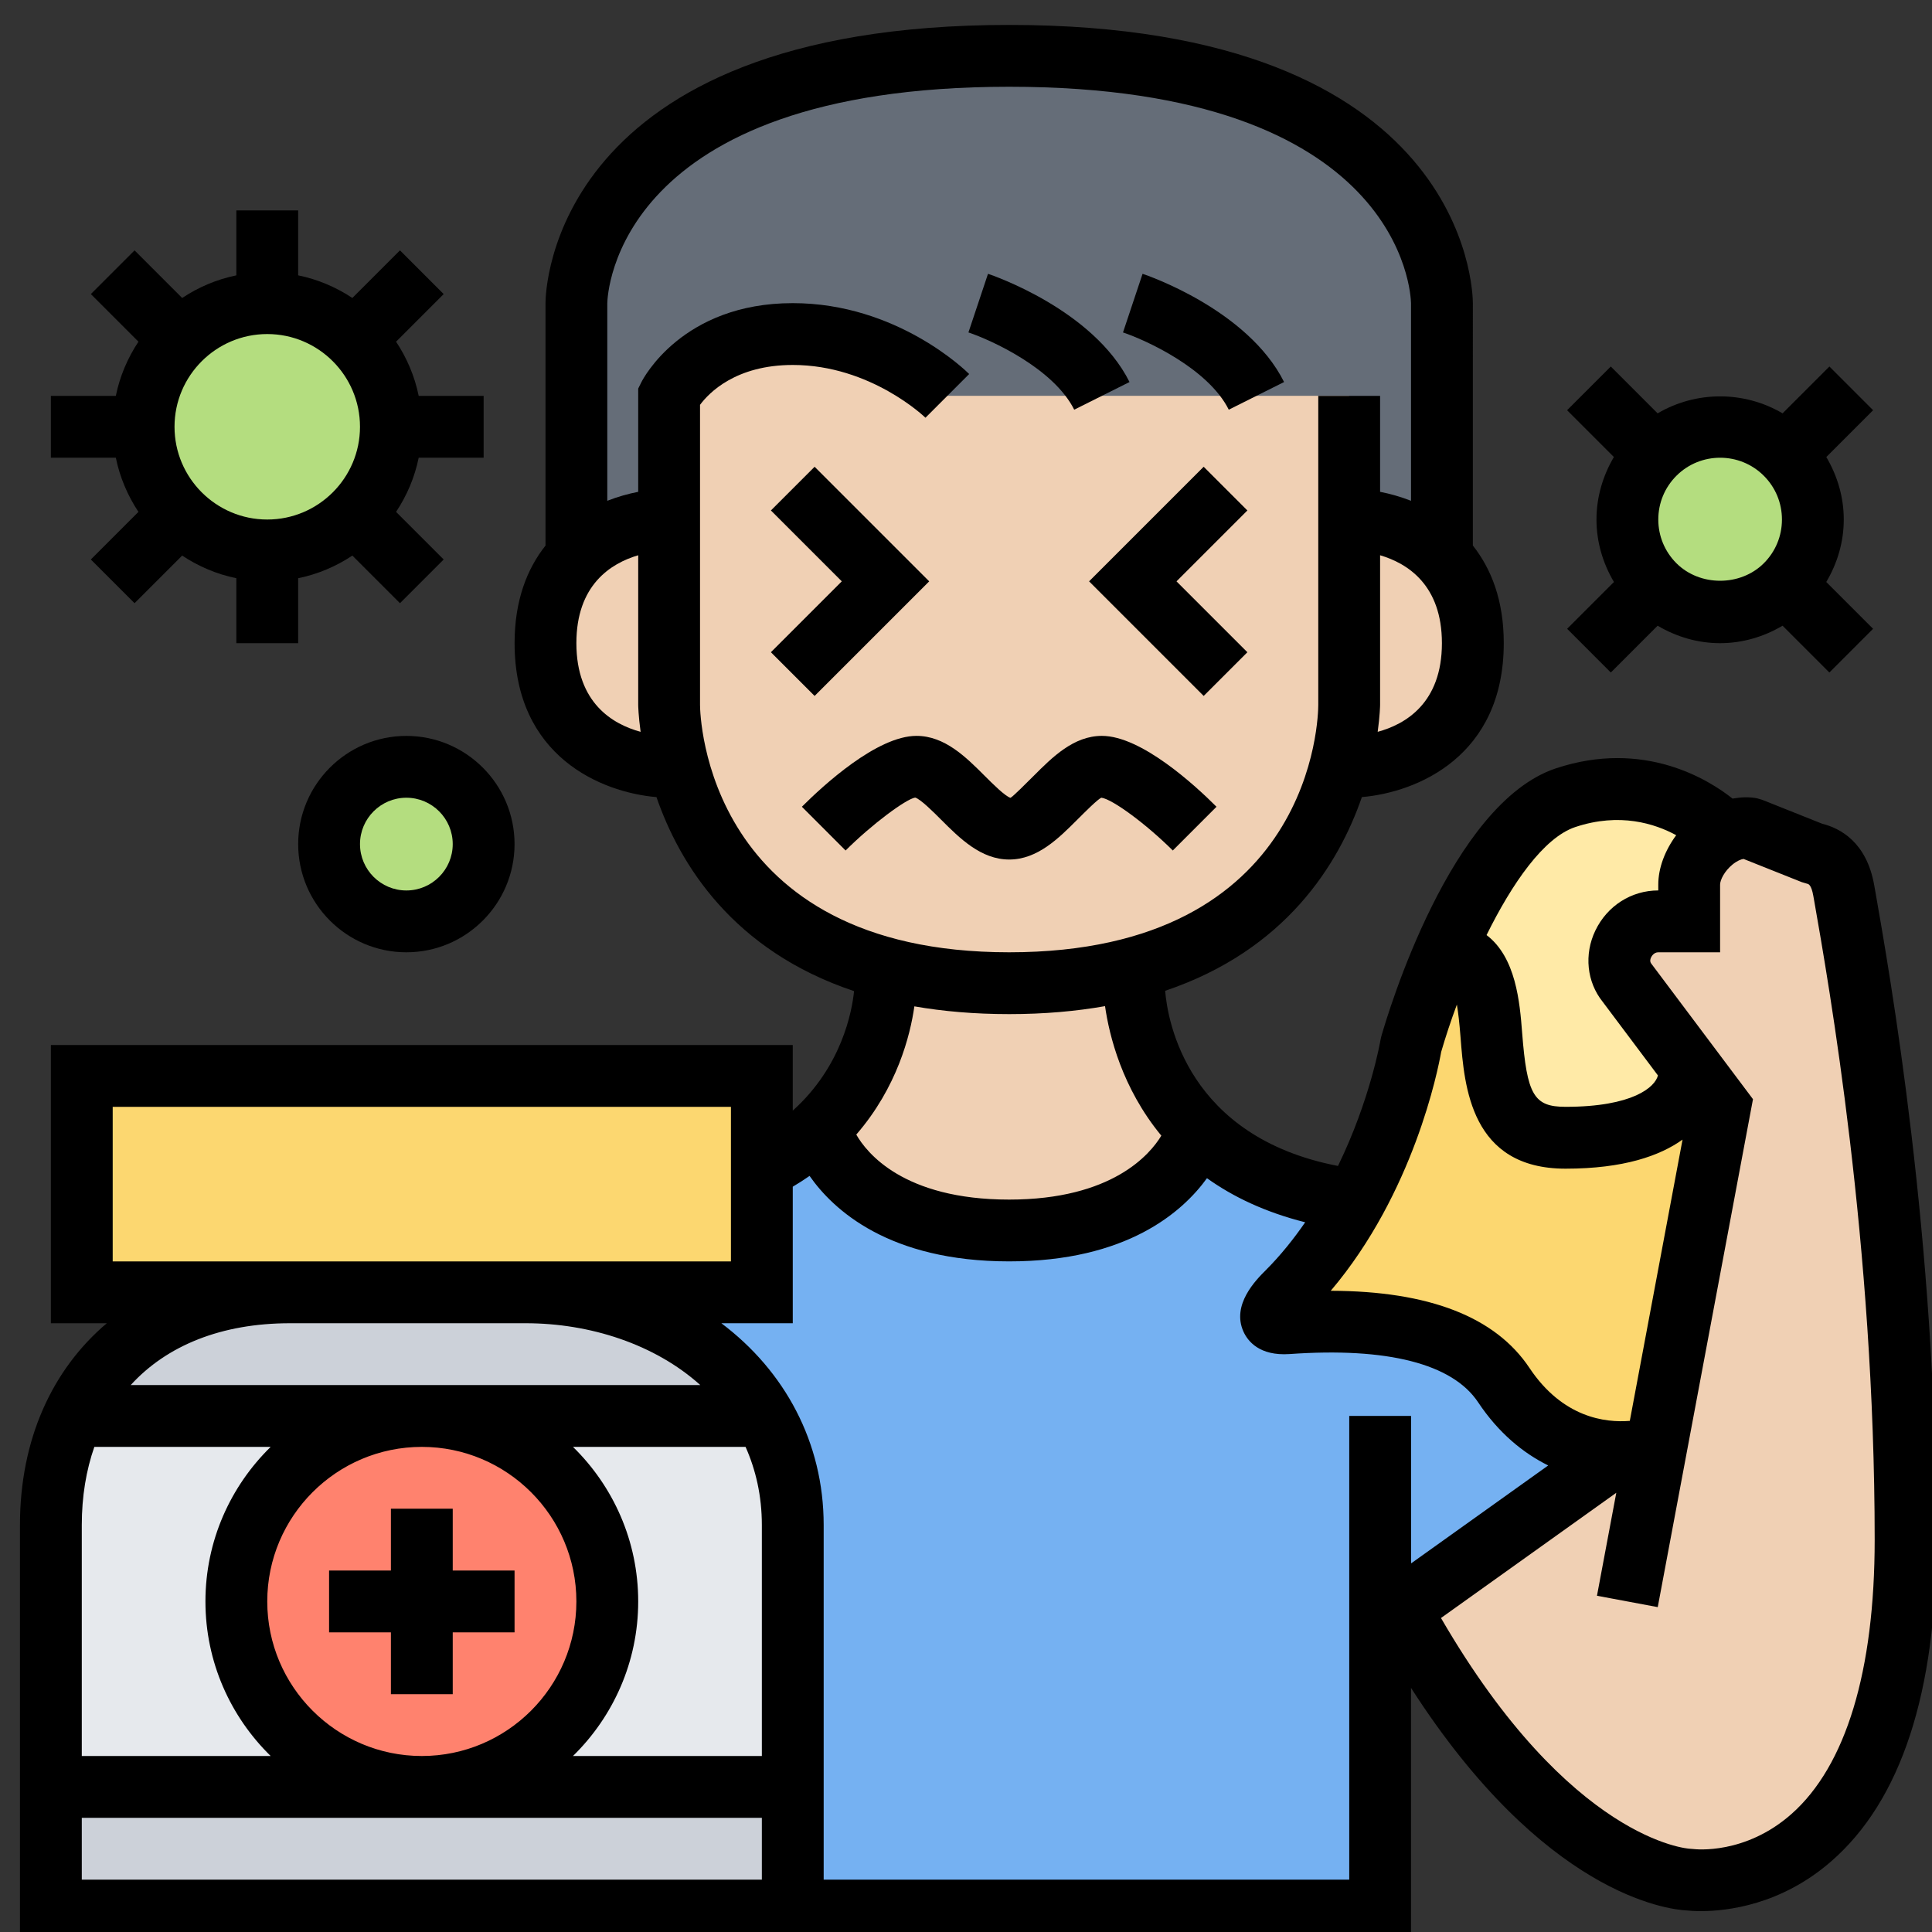<?xml version="1.0" encoding="UTF-8" standalone="no"?>
<svg
   xmlns:dc="http://purl.org/dc/elements/1.1/"
   xmlns:cc="http://creativecommons.org/ns#"
   xmlns:rdf="http://www.w3.org/1999/02/22-rdf-syntax-ns#"
   xmlns:svg="http://www.w3.org/2000/svg"
   xmlns="http://www.w3.org/2000/svg"
   xmlns:sodipodi="http://sodipodi.sourceforge.net/DTD/sodipodi-0.dtd"
   xmlns:inkscape="http://www.inkscape.org/namespaces/inkscape"
   inkscape:version="1.0 (4035a4fb49, 2020-05-01)"
   sodipodi:docname="allergy.svg"
   version="1.1"
   width="24"
   viewBox="0 0 3 3"
   height="24"
   enable-background="new 0 0 64 64"
   id="Layer_6">
  <rect x="0" y="0" width="3" height="3" fill="#333333" stroke="none"/>
  <defs
     id="defs103" />
  <sodipodi:namedview
     inkscape:current-layer="Layer_6"
     inkscape:window-maximized="1"
     inkscape:window-y="0"
     inkscape:window-x="0"
     inkscape:cy="13.748314"
     inkscape:cx="28.125533"
     inkscape:zoom="15.75"
     showgrid="false"
     id="namedview101"
     inkscape:window-height="1417"
     inkscape:window-width="2560"
     inkscape:pageshadow="2"
     inkscape:pageopacity="0"
     guidetolerance="10"
     gridtolerance="10"
     objecttolerance="10"
     borderopacity="1"
     bordercolor="#666666"
     pagecolor="#ffffff" />
  <g
     transform="matrix(0.048,0,0,0.048,-0.017,-0.009)"
     id="g98">
    <g
       id="g74">
      <g
         id="g4">
        <path
           id="path2"
           fill="#75b1f2"
           d="m 45,50.99 v 11 H 27 26 v -4 -8.47 c 0,-1.35 -0.34,-2.54 -0.92,-3.56 -1.47,-2.53 -4.49,-3.97 -7.72,-3.97 H 25 v -4 c 0.62,-0.31 1.15,-0.67 1.6,-1.06 l 0.4,0.06 c 0,0 1,3 6,3 5,0 6,-3 6,-3 l 0.31,-0.04 c 1.03,0.94 2.52,1.73 4.69,2.04 l 0.15,0.09 c -0.55,1 -1.25,2.01 -2.15,2.91 -1,1 -0.32,1.03 0,1 1.83,-0.13 5.54,-0.19 7,2 1.18,1.78 2.72,2.15 3.78,2.16 L 46,51.99 45.63,52.19 C 45.42,51.81 45.21,51.41 45,50.99 Z" />
      </g>
      <g
         id="g8">
        <path
           id="path6"
           fill="#656d78"
           d="m 47,9.99 v 8 l -0.1,0.12 C 45.71,16.99 44,16.99 44,16.99 v -4 H 31 c 0,0 -2,-2 -5,-2 -3,0 -4,2 -4,2 v 4 c 0,0 -1.71,0 -2.9,1.12 L 19,17.99 v -8 c 0,0 0,-8 14,-8 14,0 14,8 14,8 z" />
      </g>
      <g
         id="g12">
        <path
           id="path10"
           fill="#ffeaa7"
           d="m 55,28.81 v 1.18 h -1 c -1,0 -1.65,1.2 -1,2 l 2.16,2.88 -0.16,0.12 c 0,0 0,2 -4,2 -3.95,0 -1.07,-5.86 -3.9,-5.99 0.87,-2.03 2.23,-4.45 3.9,-5.01 3,-1 5,1 5,1 l 0.09,0.17 C 55.49,27.49 55,28.18 55,28.81 Z" />
      </g>
      <g
         id="g16">
        <path
           id="path14"
           fill="#fcd770"
           d="m 56,35.99 -2.07,11.02 c -0.16,0.05 -0.59,0.14 -1.15,0.14 -1.06,-0.01 -2.6,-0.38 -3.78,-2.16 -1.46,-2.19 -5.17,-2.13 -7,-2 -0.32,0.03 -1,0 0,-1 0.9,-0.9 1.6,-1.91 2.15,-2.91 1.44,-2.6 1.85,-5.09 1.85,-5.09 0,0 0.39,-1.37 1.1,-2.99 2.83,0.13 -0.05,5.99 3.9,5.99 4,0 4,-2 4,-2 l 0.16,-0.12 z" />
      </g>
      <g
         id="g20">
        <path
           id="path18"
           fill="#fcd770"
           d="m 25,37.99 v 4 H 17.36 9.74 3 v -7 h 22 z" />
      </g>
      <g
         id="g24">
        <path
           id="path22"
           fill="#ccd1d9"
           d="m 26,57.99 v 4 H 2 v -4 h 12 z" />
      </g>
      <g
         id="g28">
        <path
           id="path26"
           fill="#ccd1d9"
           d="m 17.36,41.99 c 3.23,0 6.25,1.44 7.72,3.97 l -0.04,0.03 H 14 2.96 L 2.78,45.9 c 1.21,-2.5 3.75,-3.91 6.96,-3.91 z" />
      </g>
      <g
         id="g32">
        <path
           id="path30"
           fill="#e6e9ed"
           d="m 26,49.52 v 8.47 H 14 c 3.31,0 6,-2.68 6,-6 0,-3.31 -2.69,-6 -6,-6 h 11.04 l 0.04,-0.03 c 0.58,1.02 0.92,2.21 0.92,3.56 z" />
      </g>
      <g
         id="g36">
        <path
           id="path34"
           fill="#e6e9ed"
           d="M 2.96,45.99 H 14 c -3.31,0 -6,2.69 -6,6 0,3.32 2.69,6 6,6 H 2 V 49.52 C 2,48.14 2.27,46.93 2.78,45.9 Z" />
      </g>
      <g
         id="g40">
        <circle
           id="circle38"
           r="6"
           fill="#ff826e"
           cy="51.99"
           cx="14" />
      </g>
      <g
         id="g44">
        <path
           id="path42"
           fill="#f0d0b4"
           d="m 57,26.99 2.01,0.81 c 0.6,0.12 0.88,0.59 0.99,1.19 0.49,2.82 2,11.25 2,21 0,12 -7,11 -7,11 0,0 -4.59,0 -9.37,-8.8 l 0.37,-0.2 6.78,-4.84 c 0.56,0 0.99,-0.09 1.15,-0.14 L 56,35.99 55.16,34.87 53,31.99 c -0.65,-0.8 0,-2 1,-2 h 1 v -1.18 c 0,-0.63 0.49,-1.32 1.09,-1.65 C 56.38,27 56.7,26.93 57,26.99 Z" />
      </g>
      <g
         id="g48">
        <path
           id="path46"
           fill="#f0d0b4"
           d="M 43.7,24.91 C 44,23.79 44,22.99 44,22.99 v -6 c 0,0 1.71,0 2.9,1.12 0.62,0.59 1.1,1.5 1.1,2.88 0,4 -4,4 -4,4 z" />
      </g>
      <g
         id="g52">
        <path
           id="path50"
           fill="#f0d0b4"
           d="M 39.31,36.95 39,36.99 c 0,0 -1,3 -6,3 -5,0 -6,-3 -6,-3 L 26.6,36.93 C 29,34.84 29,31.99 29,31.99 l 0.12,-0.46 c 1.11,0.3 2.4,0.46 3.88,0.46 1.5,0 2.79,-0.17 3.91,-0.46 l 0.12,0.46 c 0,0.07 0.01,2.88 2.28,4.96 z" />
      </g>
      <g
         id="g56">
        <path
           id="path54"
           fill="#f0d0b4"
           d="m 22,24.99 c 0,0 -4,0 -4,-4 0,-1.38 0.48,-2.29 1.1,-2.88 1.19,-1.12 2.9,-1.12 2.9,-1.12 v 6 c 0,0 0,0.8 0.3,1.92 z" />
      </g>
      <g
         id="g60">
        <path
           id="path58"
           fill="#f0d0b4"
           d="m 31,12.99 h 13 v 4 6 c 0,0 0,0.8 -0.3,1.92 -0.54,2.13 -2.14,5.43 -6.79,6.62 -1.12,0.29 -2.41,0.46 -3.91,0.46 -1.48,0 -2.77,-0.16 -3.88,-0.46 C 24.45,30.35 22.84,27.05 22.3,24.91 22,23.79 22,22.99 22,22.99 v -6 -4 c 0,0 1,-2 4,-2 3,0 5,2 5,2 z" />
      </g>
      <g
         id="g64">
        <path
           id="path62"
           fill="#b4dd7f"
           d="m 58.12,14.87 c 1.17,1.17 1.17,3.07 0,4.24 -1.17,1.18 -3.07,1.18 -4.24,0 -1.17,-1.17 -1.17,-3.07 0,-4.24 1.17,-1.17 3.07,-1.17 4.24,0 z" />
      </g>
      <g
         id="g68">
        <circle
           id="circle66"
           r="4"
           fill="#b4dd7f"
           cy="13.99"
           cx="9" />
      </g>
      <g
         id="g72">
        <circle
           id="circle70"
           r="2.5"
           fill="#b4dd7f"
           cy="27.49"
           cx="13.5" />
      </g>
    </g>
    <g
       id="g96">
      <path
         id="path76"
         d="m 15,48.994 h -2 v 2 h -2 v 2 h 2 v 2 h 2 v -2 h 2 v -2 h -2 z" />
      <path
         id="path78"
         d="M 61.005,28.936 60.984,28.82 C 60.737,27.421 59.87,26.977 59.309,26.838 L 57.37,26.065 57.196,26.013 c -0.258,-0.052 -0.526,-0.038 -0.794,0.009 -0.755,-0.6 -2.855,-1.929 -5.719,-0.977 -3.402,1.134 -5.426,7.906 -5.645,8.674 l -0.025,0.114 c -0.005,0.029 -0.331,1.932 -1.375,4.073 -4.861,-0.938 -5.51,-4.667 -5.591,-5.666 3.898,-1.314 5.613,-4.093 6.364,-6.267 1.788,-0.153 4.59,-1.318 4.59,-4.98 0,-1.384 -0.405,-2.406 -1,-3.157 V 9.994 c 0,-0.368 -0.17,-9 -15,-9 -14.83,0 -15,8.632 -15,9 v 7.843 c -0.595,0.751 -1,1.773 -1,3.157 0,3.662 2.801,4.827 4.59,4.98 0.753,2.179 2.474,4.967 6.392,6.276 C 27.917,32.9 27.59,34.689 26,36.116 V 33.994 H 2 v 9 H 3.809 C 2.036,44.496 1,46.761 1,49.523 V 62.994 H 27 46 V 54.79 c 4.292,6.683 8.293,7.168 8.922,7.201 0.083,0.009 0.239,0.021 0.454,0.021 0.846,0 2.588,-0.196 4.208,-1.602 C 61.851,58.445 63,54.94 63,49.994 63,40.283 61.499,31.743 61.005,28.936 Z m -9.689,-1.994 c 1.436,-0.478 2.576,-0.109 3.263,0.264 -0.361,0.49 -0.58,1.057 -0.58,1.6 v 0.187 c -0.871,0 -1.65,0.497 -2.035,1.297 -0.372,0.774 -0.275,1.667 0.235,2.303 l 1.789,2.385 c -0.091,0.373 -0.803,1.015 -2.989,1.015 -1.024,0 -1.248,-0.381 -1.404,-2.399 -0.076,-0.981 -0.199,-2.435 -1.151,-3.157 0.828,-1.675 1.849,-3.153 2.872,-3.495 z m -4.34,7.275 c 0.135,-0.465 0.306,-0.987 0.508,-1.532 0.043,0.252 0.082,0.59 0.119,1.063 0.123,1.588 0.328,4.246 3.397,4.246 1.881,0 3.052,-0.417 3.784,-0.94 l -1.706,9.099 c -0.792,0.064 -2.172,-0.102 -3.246,-1.713 -1.1,-1.65 -3.244,-2.487 -6.428,-2.496 2.683,-3.165 3.471,-7.153 3.572,-7.727 z M 44.922,23.862 C 44.994,23.34 45,23.011 45,22.994 V 18.15 c 0.89,0.262 2,0.963 2,2.844 0,1.936 -1.178,2.625 -2.078,2.868 z M 19,20.994 c 0,-1.881 1.11,-2.582 2,-2.844 v 4.844 c 0,0.018 0.006,0.346 0.078,0.868 C 20.177,23.618 19,22.929 19,20.994 Z m 4,2 v -9.71 c 0.287,-0.387 1.155,-1.29 3,-1.29 2.526,0 4.278,1.693 4.293,1.707 l 1.414,-1.414 C 31.613,12.193 29.375,9.994 26,9.994 c -3.577,0 -4.842,2.449 -4.895,2.553 L 21,12.758 v 3.34 c -0.323,0.063 -0.661,0.157 -1,0.29 v -6.386 c 0.005,-0.286 0.267,-7.008 13,-7.008 12.733,0 12.995,6.722 13,7 v 6.394 c -0.339,-0.133 -0.677,-0.227 -1,-0.29 v -3.104 h -2 v 10 c 0,0.327 -0.114,8 -10,8 -9.829,0 -9.998,-7.677 -10,-8 z m 10,10 c 1.139,0 2.169,-0.093 3.102,-0.258 0.136,0.95 0.552,2.653 1.821,4.19 -0.36,0.597 -1.585,2.068 -4.923,2.068 -3.43,0 -4.619,-1.53 -4.945,-2.103 1.322,-1.526 1.744,-3.204 1.879,-4.148 0.923,0.161 1.942,0.251 3.066,0.251 z m -29,8 v -5 h 20 v 5 H 17.36 9.736 Z m 13.36,2 c 2.085,0 4.18,0.68 5.649,2 H 4.583 c 1.168,-1.28 2.933,-2 5.153,-2 z m -13.954,4 H 9.11 c -1.3,1.272 -2.11,3.042 -2.11,5 0,1.958 0.81,3.728 2.11,5 H 3 v -7.471 c 0,-0.93 0.143,-1.774 0.406,-2.529 z m 5.594,5 c 0,-2.757 2.243,-5 5,-5 2.757,0 5,2.243 5,5 0,2.757 -2.243,5 -5,5 -2.757,0 -5,-2.244 -5,-5 z m 12,0 c 0,-1.958 -0.81,-3.728 -2.11,-5 h 5.583 C 24.804,47.738 25,48.578 25,49.523 v 7.471 h -6.11 c 1.3,-1.272 2.11,-3.042 2.11,-5 z m -18,9 v -2 h 22 v 2 z m 41,0 H 27 V 49.523 c 0,-2.678 -1.262,-4.989 -3.31,-6.529 H 26 v -4.417 c 0.191,-0.112 0.371,-0.229 0.544,-0.349 0.762,1.093 2.564,2.765 6.456,2.765 3.807,0 5.609,-1.598 6.4,-2.691 0.834,0.597 1.877,1.099 3.177,1.426 -0.374,0.542 -0.796,1.071 -1.283,1.558 -0.304,0.304 -1.11,1.11 -0.712,1.983 0.136,0.299 0.511,0.789 1.49,0.722 3.161,-0.225 5.269,0.314 6.097,1.557 0.669,1.004 1.464,1.648 2.27,2.047 l -4.43,3.164 C 46.006,50.754 46.004,50.75 46.002,50.745 v -4.752 h -2 V 60.994 Z M 58.308,58.87 c -1.498,1.325 -3.108,1.141 -3.167,1.134 l -0.124,-0.01 C 54.976,59.993 51.16,59.75 46.97,52.53 l 5.671,-4.051 -0.625,3.331 1.966,0.368 3.081,-16.432 -3.283,-4.376 c -0.02,-0.025 -0.072,-0.09 -0.013,-0.212 0.013,-0.027 0.086,-0.164 0.232,-0.164 h 2 v -2.187 c 0,-0.159 0.149,-0.445 0.398,-0.649 0.152,-0.125 0.285,-0.175 0.361,-0.184 l 1.882,0.75 0.174,0.052 c 0.041,0.008 0.136,0.027 0.2,0.39 l 0.021,0.116 C 59.521,32.046 61,40.458 61,49.994 c 0,4.251 -0.931,7.32 -2.692,8.876 z" />
      <path
         id="path80"
         d="m 4.833,16.747 -1.54,1.54 1.414,1.414 1.54,-1.54 C 6.771,18.508 7.363,18.763 8,18.893 v 2.101 h 2 v -2.101 c 0.637,-0.13 1.229,-0.384 1.753,-0.732 l 1.54,1.54 1.414,-1.414 -1.54,-1.54 c 0.348,-0.524 0.602,-1.116 0.732,-1.753 H 16 v -2 h -2.101 c -0.13,-0.637 -0.384,-1.229 -0.732,-1.753 l 1.54,-1.54 -1.414,-1.414 -1.54,1.54 C 11.229,9.479 10.637,9.225 10,9.095 V 6.994 H 8 V 9.095 C 7.363,9.225 6.771,9.479 6.247,9.827 l -1.54,-1.54 -1.414,1.414 1.54,1.54 C 4.485,11.765 4.231,12.357 4.101,12.994 H 2 v 2 h 2.101 c 0.13,0.637 0.384,1.228 0.732,1.753 z M 9,10.994 c 1.654,0 3,1.346 3,3 0,1.654 -1.346,3 -3,3 -1.654,0 -3,-1.346 -3,-3 0,-1.654 1.346,-3 3,-3 z" />
      <path
         id="path82"
         d="m 13.5,23.994 c -1.93,0 -3.5,1.57 -3.5,3.5 0,1.93 1.57,3.5 3.5,3.5 1.93,0 3.5,-1.57 3.5,-3.5 0,-1.93 -1.57,-3.5 -3.5,-3.5 z m 0,5 c -0.827,0 -1.5,-0.673 -1.5,-1.5 0,-0.827 0.673,-1.5 1.5,-1.5 0.827,0 1.5,0.673 1.5,1.5 0,0.827 -0.673,1.5 -1.5,1.5 z" />
      <path
         id="path84"
         d="m 35.105,13.441 1.789,-0.895 C 35.722,10.203 32.454,9.091 32.316,9.045 l -0.633,1.897 c 0.726,0.242 2.754,1.162 3.422,2.499 z" />
      <path
         id="path86"
         d="m 40.105,13.441 1.789,-0.895 C 40.722,10.203 37.454,9.091 37.316,9.045 l -0.633,1.897 c 0.726,0.242 2.754,1.162 3.422,2.499 z" />
      <path
         id="path88"
         d="m 30.414,18.994 -3.707,-3.707 -1.414,1.414 2.293,2.293 -2.293,2.293 1.414,1.414 z" />
      <path
         id="path90"
         d="m 39.293,15.287 -3.707,3.707 3.707,3.707 1.414,-1.414 -2.293,-2.293 2.293,-2.293 z" />
      <path
         id="path92"
         d="m 35.207,26.701 c 0.248,-0.248 0.662,-0.662 0.776,-0.708 0.359,0.046 1.46,0.86 2.311,1.708 l 1.414,-1.415 c -0.689,-0.689 -2.431,-2.293 -3.707,-2.293 -0.914,0 -1.601,0.687 -2.207,1.293 -0.248,0.248 -0.662,0.662 -0.75,0.711 -0.174,-0.05 -0.588,-0.464 -0.835,-0.711 -0.606,-0.606 -1.293,-1.293 -2.207,-1.293 -1.276,0 -3.018,1.604 -3.707,2.293 l 1.414,1.415 c 0.851,-0.849 1.952,-1.663 2.251,-1.712 0.174,0.05 0.588,0.464 0.835,0.711 0.606,0.606 1.293,1.293 2.207,1.293 0.914,0 1.599,-0.686 2.205,-1.292 z" />
      <path
         id="path94"
         d="m 52.464,21.943 1.514,-1.514 c 0.608,0.359 1.296,0.565 2.021,0.565 0.725,0 1.413,-0.206 2.021,-0.565 l 1.514,1.514 1.414,-1.414 -1.514,-1.514 C 59.794,18.407 60,17.718 60,16.994 60,16.27 59.794,15.581 59.435,14.972 l 1.514,-1.514 -1.414,-1.414 -1.515,1.515 c -1.246,-0.732 -2.795,-0.732 -4.042,0 l -1.515,-1.515 -1.414,1.414 1.514,1.514 C 52.206,15.58 52,16.269 52,16.994 c 0,0.725 0.206,1.413 0.565,2.021 l -1.514,1.514 z m 4.95,-6.364 c 0.378,0.378 0.586,0.88 0.586,1.415 0,0.535 -0.208,1.036 -0.586,1.414 -0.756,0.756 -2.072,0.756 -2.828,0 C 54.208,18.03 54,17.528 54,16.994 c 0,-0.534 0.208,-1.037 0.586,-1.415 0.39,-0.39 0.902,-0.584 1.414,-0.584 0.512,0 1.024,0.194 1.414,0.584 z" />
    </g>
  </g>
</svg>
